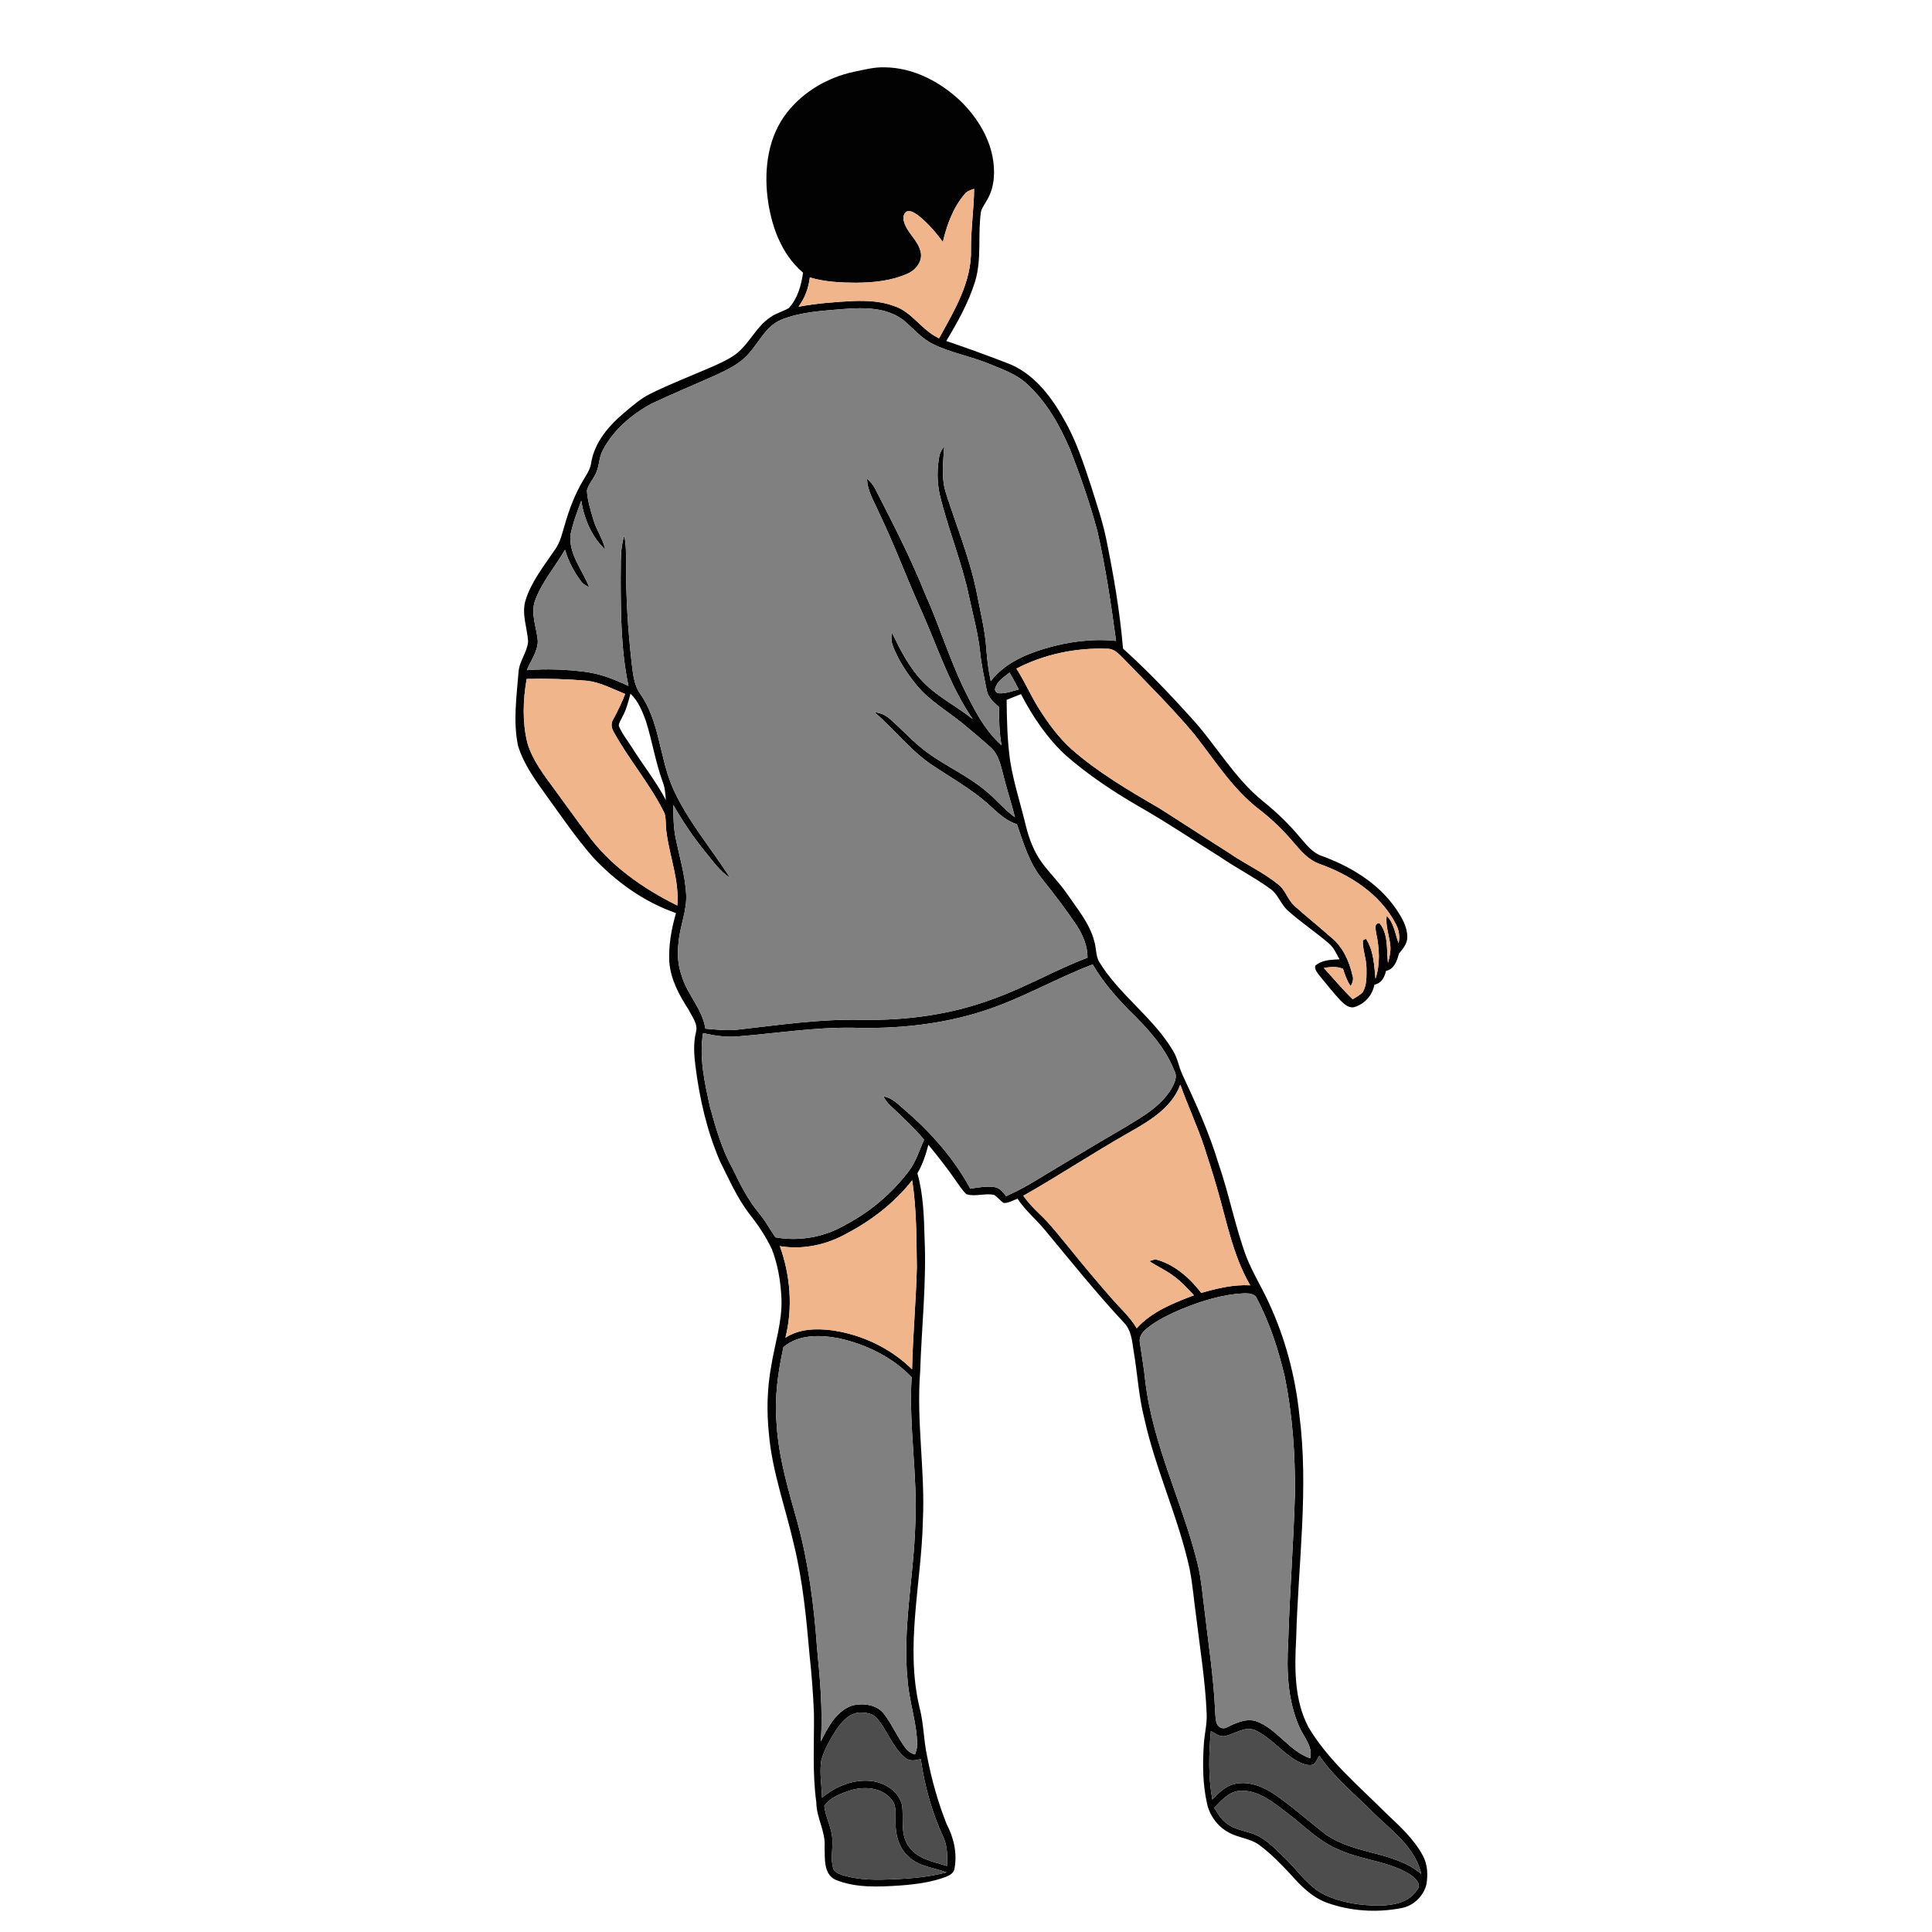 <?xml version="1.0" encoding="UTF-8" ?>
<!DOCTYPE svg PUBLIC "-//W3C//DTD SVG 1.1//EN" "http://www.w3.org/Graphics/SVG/1.1/DTD/svg11.dtd">
<svg width="1000pt" height="1000pt" viewBox="0 0 1000 1000" version="1.1" xmlns="http://www.w3.org/2000/svg">
	<g id="#020202ff">
		<path fill="#020202" opacity="1.00"
			d=" M 442.06 37.15 C 447.32 36.08 452.59 34.64 458.01 34.85 C 472.63 35.01 486.39 42.20 496.89 52.03 C 505.00 59.88 511.49 69.84 513.73 81.01 C 515.12 88.38 514.93 96.50 511.11 103.16 C 509.99 105.24 508.47 107.15 507.77 109.43 C 505.95 121.50 508.31 134.04 504.66 145.85 C 501.25 156.73 495.65 166.75 489.80 176.48 C 500.31 180.09 510.78 183.85 521.14 187.87 C 534.50 192.74 543.71 204.60 550.43 216.61 C 556.96 227.62 560.83 239.88 564.86 251.95 C 567.58 260.78 570.61 269.54 572.50 278.60 C 576.36 297.48 579.67 316.51 581.27 335.72 C 593.73 346.91 605.31 359.08 616.54 371.50 C 629.49 385.59 638.91 402.89 654.02 414.96 C 661.02 420.60 667.50 426.90 673.23 433.83 C 676.14 437.21 679.07 440.90 683.27 442.72 C 698.49 448.13 713.26 456.84 722.55 470.39 C 725.51 474.75 728.42 479.59 728.42 485.03 C 728.46 488.43 726.14 491.11 724.11 493.57 C 723.10 497.32 721.69 501.61 717.38 502.55 C 716.66 505.85 715.01 508.98 711.40 509.65 C 710.36 515.17 706.34 519.70 700.95 521.29 C 698.15 521.95 695.83 519.77 694.00 517.99 C 690.23 514.04 686.91 509.69 683.40 505.52 C 682.18 503.86 680.46 502.20 680.71 499.96 C 684.04 496.78 689.02 496.80 693.33 496.53 C 691.73 493.61 690.36 490.44 687.76 488.27 C 680.91 482.37 673.33 477.37 666.61 471.33 C 662.82 467.98 661.48 462.60 657.14 459.80 C 648.94 453.86 639.87 449.27 631.54 443.54 C 617.55 434.86 603.92 425.61 589.60 417.48 C 576.30 409.78 563.43 401.22 551.82 391.13 C 542.06 382.15 534.54 370.99 528.45 359.28 C 525.98 360.28 523.51 361.27 521.03 362.24 C 521.12 372.85 521.39 383.49 522.87 394.01 C 524.69 405.24 528.26 416.06 530.90 427.10 C 532.62 434.24 535.30 441.24 539.76 447.14 C 543.78 452.44 548.54 457.14 552.30 462.65 C 557.65 470.49 564.08 478.01 566.46 487.42 C 567.39 490.68 567.21 494.23 568.63 497.36 C 579.04 514.80 596.78 526.37 607.14 543.86 C 609.50 547.61 610.11 552.10 611.95 556.09 C 618.97 571.10 625.86 586.24 630.65 602.14 C 636.20 618.14 639.29 634.88 645.20 650.76 C 648.44 658.88 653.09 666.34 656.73 674.29 C 665.17 692.46 670.40 712.06 672.51 731.97 C 677.53 770.57 671.92 809.35 670.90 848.01 C 670.06 863.38 669.84 879.81 677.16 893.82 C 687.36 911.10 702.98 924.08 717.01 938.11 C 724.18 944.94 731.80 951.70 736.51 960.57 C 738.95 965.11 739.16 970.50 738.28 975.50 C 736.74 981.62 731.34 986.69 725.08 987.68 C 712.48 990.09 699.20 989.22 687.10 984.96 C 679.25 982.19 673.29 976.16 667.93 970.06 C 662.93 964.74 657.82 959.44 651.96 955.08 C 647.15 951.44 640.79 951.31 635.66 948.31 C 630.16 945.24 626.14 939.73 624.77 933.60 C 622.51 923.57 622.42 913.18 623.09 902.97 C 623.39 897.64 624.82 892.40 624.57 887.05 C 623.90 870.25 621.16 853.65 619.17 836.98 C 617.96 828.64 617.38 820.21 615.72 811.95 C 609.92 785.37 598.08 760.57 592.25 734.00 C 589.36 722.65 588.76 710.92 586.79 699.42 C 585.98 694.22 585.61 688.44 581.66 684.50 C 567.30 669.07 554.10 652.63 540.66 636.42 C 536.12 630.98 530.58 626.42 526.67 620.46 C 524.29 621.25 521.99 622.85 519.40 622.65 C 517.71 621.37 516.36 619.70 514.63 618.49 C 509.90 617.41 504.93 619.58 500.25 618.13 C 498.22 616.33 496.80 613.98 495.23 611.80 C 490.66 605.13 485.64 598.78 480.53 592.51 C 479.22 597.64 477.52 602.70 474.85 607.29 C 477.91 618.22 478.26 629.63 478.56 640.90 C 479.61 663.99 477.00 687.02 476.27 710.08 C 474.25 735.75 478.91 761.34 477.68 787.02 C 477.01 819.30 468.31 851.95 475.99 884.00 C 478.17 892.28 478.04 900.92 479.92 909.26 C 482.19 921.13 485.50 932.82 489.92 944.06 C 493.64 951.04 495.53 959.17 494.07 967.04 C 493.83 969.42 491.60 970.67 489.61 971.45 C 482.07 974.27 474.01 975.32 466.02 975.92 C 454.74 976.67 442.84 977.31 432.20 972.85 C 426.10 969.71 427.05 961.73 426.81 955.97 C 427.39 947.94 422.56 940.89 422.53 932.93 C 420.41 917.71 421.47 902.33 421.30 887.02 C 420.90 877.00 420.16 866.99 419.06 857.01 C 417.39 837.80 415.57 818.51 410.99 799.74 C 406.65 780.48 399.64 761.75 397.97 741.96 C 396.78 730.41 397.05 718.70 399.15 707.27 C 400.99 695.55 404.97 684.06 404.48 672.06 C 404.08 663.40 402.67 654.66 399.51 646.56 C 396.39 639.97 392.31 633.86 387.76 628.17 C 381.48 619.96 377.38 610.41 372.74 601.25 C 365.97 585.59 362.11 568.82 359.98 551.94 C 359.25 546.08 358.80 540.08 360.22 534.29 C 361.44 530.00 358.19 526.27 356.45 522.64 C 351.56 515.17 347.15 506.99 346.43 497.93 C 345.99 489.36 347.51 480.83 349.89 472.62 C 333.30 466.83 318.58 456.29 306.70 443.45 C 298.10 433.55 290.68 422.70 283.01 412.07 C 277.18 403.95 271.08 395.68 268.13 386.00 C 265.50 373.46 267.41 360.56 268.38 347.93 C 268.73 342.25 272.89 337.66 273.35 332.05 C 272.93 325.00 269.91 317.93 271.97 310.86 C 275.00 300.95 281.67 292.79 287.37 284.32 C 290.06 280.53 291.01 275.92 292.34 271.56 C 294.62 263.63 297.56 255.84 301.78 248.73 C 303.38 245.95 305.39 243.28 305.91 240.04 C 307.50 229.10 315.16 220.20 323.41 213.38 C 327.58 209.84 331.76 206.19 336.72 203.76 C 347.37 198.49 358.51 194.26 369.39 189.49 C 373.45 187.63 377.58 185.80 381.15 183.07 C 388.05 177.64 391.52 168.85 398.99 164.03 C 401.85 162.04 405.31 161.23 408.28 159.47 C 412.88 154.49 414.74 147.68 415.65 141.12 C 404.17 131.40 398.98 116.34 397.23 101.81 C 395.47 86.79 397.74 70.49 407.31 58.31 C 415.85 47.38 428.55 40.00 442.06 37.15 M 499.38 100.38 C 493.34 107.41 490.11 116.35 488.01 125.25 C 484.37 120.22 480.24 115.49 475.39 111.59 C 473.67 110.41 471.59 108.76 469.38 109.45 C 467.46 110.51 467.36 113.02 467.94 114.89 C 469.61 120.59 475.08 124.32 476.48 130.14 C 477.75 134.78 474.38 139.38 470.35 141.35 C 461.85 145.36 452.28 146.28 442.99 146.34 C 434.99 146.31 426.88 145.92 419.17 143.60 C 418.53 149.06 416.59 154.30 413.34 158.75 C 422.82 156.99 432.45 156.26 442.07 155.79 C 448.93 155.59 455.98 155.91 462.49 158.30 C 472.09 161.25 477.05 171.06 486.08 175.08 C 493.91 160.80 503.06 145.89 502.58 129.00 C 502.50 118.55 504.09 108.19 504.21 97.75 C 502.46 98.34 500.58 98.87 499.38 100.38 M 404.40 165.47 C 396.63 168.68 393.08 176.80 387.79 182.75 C 383.39 188.07 377.02 191.07 370.92 193.97 C 359.64 199.05 348.18 203.74 337.00 209.04 C 326.79 214.65 317.48 222.56 312.02 233.01 C 309.81 237.05 310.29 241.97 307.96 245.95 C 306.60 248.59 304.53 250.93 303.79 253.86 C 304.07 259.03 305.66 264.01 307.12 268.95 C 308.66 274.34 312.12 278.98 313.30 284.50 C 306.27 277.90 302.31 268.56 300.86 259.14 C 298.71 264.97 296.50 270.85 295.25 276.95 C 294.44 287.07 301.56 295.12 305.00 304.02 C 303.55 303.17 301.90 302.50 300.90 301.09 C 297.14 296.14 294.20 290.53 292.46 284.56 C 287.35 293.34 280.50 301.20 276.94 310.84 C 274.48 317.86 277.91 324.99 278.37 332.03 C 278.19 337.48 274.69 341.99 272.67 346.87 C 282.76 346.08 292.91 346.47 302.95 347.74 C 310.79 348.74 318.21 351.71 325.32 355.05 C 321.37 336.65 321.31 317.70 321.26 298.97 C 321.47 291.75 320.81 284.29 323.11 277.31 C 324.20 282.13 323.99 287.10 324.05 292.00 C 323.96 309.02 325.03 326.03 326.93 342.94 C 327.63 348.37 327.97 354.16 331.18 358.82 C 341.19 372.92 341.29 390.95 347.69 406.56 C 355.11 424.02 367.76 438.43 377.83 454.32 C 372.55 450.95 369.01 445.68 365.07 440.95 C 358.86 433.33 353.38 425.15 348.49 416.63 C 348.56 422.29 348.55 427.99 349.67 433.57 C 351.65 443.34 354.63 452.99 355.17 462.99 C 355.58 471.53 351.88 479.49 351.20 487.91 C 350.48 493.62 350.84 499.50 352.80 504.94 C 355.62 514.70 363.57 522.19 365.10 532.43 C 370.72 532.89 376.36 533.63 382.00 532.93 C 403.26 530.55 424.54 527.33 446.00 527.88 C 469.28 528.26 492.82 525.11 514.66 516.81 C 531.20 510.86 546.44 501.90 562.89 495.71 C 562.97 489.59 560.44 483.90 557.20 478.84 C 551.58 470.55 545.52 462.56 539.25 454.75 C 532.67 446.60 529.74 436.34 526.35 426.61 C 518.83 424.26 513.92 417.81 507.92 413.15 C 500.19 407.04 491.66 402.06 483.46 396.65 C 471.71 389.08 463.23 377.73 452.72 368.72 C 456.29 368.85 459.33 370.76 461.81 373.19 C 467.80 378.54 473.21 384.54 479.70 389.31 C 489.38 396.49 500.62 401.34 509.91 409.08 C 515.35 413.41 519.68 418.96 525.33 423.03 C 523.58 415.76 521.13 408.69 519.37 401.42 C 518.01 396.36 516.99 390.75 512.97 387.03 C 508.26 382.72 503.33 378.68 498.43 374.60 C 490.37 367.98 481.05 362.73 474.37 354.55 C 469.49 348.52 465.11 341.95 462.29 334.69 C 461.25 332.31 461.29 329.68 461.52 327.15 C 465.89 336.16 470.41 345.28 477.43 352.59 C 484.94 360.57 494.98 365.39 503.46 372.19 C 491.39 354.58 485.02 334.04 476.32 314.74 C 468.93 298.30 462.71 281.36 454.84 265.13 C 452.47 259.50 448.87 254.10 448.80 247.79 C 450.46 249.29 451.98 250.98 452.98 253.00 C 462.13 270.82 471.31 288.65 478.78 307.26 C 485.83 322.93 490.93 339.39 498.17 354.97 C 503.60 366.01 509.07 377.44 518.41 385.79 C 517.14 379.23 517.14 372.53 517.04 365.88 C 514.37 363.53 511.40 361.01 510.73 357.31 C 509.48 350.93 508.06 344.57 507.37 338.11 C 506.39 328.26 503.69 318.70 501.65 309.05 C 497.88 290.81 490.53 273.57 486.28 255.45 C 484.96 249.07 485.00 242.40 486.21 236.01 C 486.50 234.08 487.71 232.51 488.74 230.93 C 488.22 239.01 487.06 247.35 489.62 255.23 C 495.21 272.79 502.36 289.94 505.81 308.12 C 507.60 317.33 509.89 326.49 510.52 335.88 C 510.90 341.48 511.65 347.05 512.81 352.55 C 519.62 343.70 530.19 338.87 540.62 335.76 C 552.58 332.16 565.19 330.46 577.66 331.72 C 575.09 312.74 572.29 293.74 568.04 275.05 C 564.11 260.52 559.24 246.25 553.70 232.26 C 548.38 219.88 541.53 207.77 531.44 198.63 C 525.91 193.47 518.57 191.08 511.73 188.22 C 502.31 184.34 492.10 182.63 482.94 178.11 C 476.87 175.14 472.60 169.80 467.48 165.59 C 458.79 159.07 447.34 159.13 437.00 159.92 C 426.04 160.86 414.73 161.33 404.40 165.47 M 526.10 346.06 C 530.47 352.81 533.58 360.28 537.91 367.05 C 542.65 374.49 547.90 381.69 554.45 387.64 C 568.19 399.73 584.03 409.03 599.80 418.18 C 611.85 425.80 623.76 433.64 635.81 441.26 C 644.13 447.05 653.49 451.26 661.42 457.62 C 665.38 460.52 666.43 465.73 670.06 468.93 C 676.21 474.48 682.73 479.61 688.91 485.13 C 695.05 489.98 698.37 497.53 700.07 505.00 C 700.78 506.89 700.01 508.77 699.11 510.44 C 697.21 507.72 696.12 504.59 695.14 501.45 C 691.96 500.16 688.54 500.37 685.24 501.06 C 690.21 506.44 694.87 512.12 700.13 517.22 C 701.94 516.06 703.98 515.12 705.40 513.46 C 707.56 509.72 707.29 505.20 707.29 501.03 C 707.25 496.17 705.21 491.54 705.40 486.68 C 705.81 486.49 706.63 486.11 707.04 485.92 C 711.00 491.98 711.28 499.61 711.95 506.62 C 714.47 499.02 713.99 490.84 712.33 483.12 C 712.10 481.25 711.00 477.76 714.00 477.81 C 718.73 483.45 717.62 491.56 718.41 498.41 C 719.29 495.31 720.00 492.09 719.57 488.87 C 718.95 483.91 717.04 479.07 717.75 474.01 C 721.56 477.80 722.09 483.36 723.90 488.17 C 724.72 484.59 724.03 480.88 722.19 477.74 C 714.09 462.52 698.65 452.72 682.79 447.09 C 677.31 445.11 673.43 440.55 669.74 436.27 C 664.39 429.94 658.44 424.12 651.89 419.05 C 638.04 408.49 628.77 393.46 618.11 379.97 C 606.75 366.38 594.12 353.94 581.84 341.20 C 579.36 338.78 576.82 335.62 572.99 335.79 C 556.86 335.18 540.46 338.64 526.10 346.06 M 515.15 356.14 C 514.58 357.39 515.81 358.76 517.07 358.86 C 520.59 359.04 523.96 357.74 527.32 356.86 C 525.79 353.90 524.20 350.98 522.55 348.10 C 519.72 350.36 516.23 352.46 515.15 356.14 M 272.61 351.42 C 270.70 362.26 270.32 373.51 272.90 384.27 C 275.55 393.50 281.59 401.21 287.19 408.83 C 292.69 416.34 298.08 423.93 303.72 431.34 C 315.50 447.84 332.60 459.77 350.57 468.69 C 351.66 455.83 346.66 443.57 345.00 430.99 C 344.44 427.70 344.91 424.26 344.00 421.05 C 336.67 405.99 325.50 393.24 317.50 378.57 C 316.42 376.65 316.15 374.31 317.37 372.39 C 319.71 368.13 321.81 363.75 323.58 359.22 C 317.22 356.64 311.03 353.30 304.15 352.39 C 293.66 351.46 283.13 351.17 272.61 351.42 M 326.33 359.06 C 325.20 363.16 324.23 367.35 322.10 371.08 C 321.47 372.59 320.28 374.02 320.28 375.70 C 321.94 379.80 324.83 383.24 327.14 386.97 C 332.86 396.09 339.63 404.53 344.64 414.09 C 344.43 410.74 344.12 407.35 342.84 404.21 C 339.22 394.16 337.56 383.56 334.38 373.38 C 332.51 368.23 330.40 362.90 326.33 359.06 M 508.62 523.40 C 486.86 530.39 463.80 532.65 441.03 531.95 C 421.23 531.71 401.64 534.87 381.95 536.44 C 375.87 537.00 369.81 536.06 363.89 534.72 C 361.79 547.64 364.77 560.58 367.54 573.15 C 370.58 584.26 373.87 595.45 379.53 605.56 C 383.28 613.43 387.33 621.23 392.90 628.00 C 396.16 631.84 398.52 636.30 401.35 640.44 C 413.81 642.70 426.90 640.30 437.79 633.86 C 450.66 627.08 461.99 617.43 470.69 605.76 C 474.21 600.99 475.91 595.24 478.29 589.87 C 472.93 583.55 466.83 577.90 460.81 572.22 C 459.32 570.88 458.17 569.23 457.26 567.47 C 462.34 568.28 465.72 572.49 469.52 575.55 C 482.49 586.87 493.99 600.06 502.23 615.25 C 506.40 614.65 510.66 613.78 514.87 614.46 C 517.53 614.90 519.22 617.14 520.76 619.14 C 524.93 617.24 529.04 615.21 532.99 612.88 C 549.64 602.91 566.20 592.81 582.99 583.07 C 591.52 577.92 600.64 572.67 606.04 563.97 C 607.75 561.10 609.69 557.44 607.83 554.19 C 602.94 541.79 593.66 531.90 584.28 522.73 C 577.23 515.58 570.66 507.87 565.58 499.19 C 546.27 506.52 528.36 517.16 508.62 523.40 M 583.67 586.61 C 565.41 596.97 547.91 608.61 529.64 618.94 C 532.10 622.25 534.84 625.35 537.87 628.16 C 543.91 633.83 548.88 640.48 554.17 646.82 C 560.84 655.13 567.73 663.26 574.73 671.30 C 579.31 676.67 584.75 681.38 588.36 687.53 C 596.13 678.85 607.34 674.48 617.97 670.43 C 614.54 666.74 611.10 662.99 606.96 660.09 C 603.15 657.30 598.79 655.40 594.89 652.76 C 595.67 652.52 597.21 652.04 597.98 651.80 C 607.77 654.30 615.71 661.38 621.79 669.21 C 630.01 666.81 638.49 664.81 647.11 665.27 C 638.10 649.80 634.92 632.00 629.96 615.03 C 627.91 607.90 625.67 600.83 623.37 593.79 C 619.76 582.80 614.78 572.32 610.93 561.42 C 606.39 573.74 594.43 580.46 583.67 586.61 M 438.33 638.41 C 427.89 644.34 415.58 646.98 403.66 645.00 C 409.08 660.10 410.48 676.78 406.53 692.40 C 413.68 687.72 422.62 687.53 430.82 688.58 C 446.21 690.82 460.98 697.82 472.09 708.76 C 472.48 691.16 474.12 673.61 474.56 656.01 C 474.33 640.97 474.44 625.84 472.15 610.93 C 463.06 622.45 451.30 631.63 438.33 638.41 M 607.44 679.39 C 602.36 681.79 597.28 684.41 593.02 688.11 C 591.08 689.76 589.50 692.21 589.98 694.87 C 590.93 701.57 592.14 708.25 592.82 715.00 C 596.68 748.28 612.50 778.43 620.21 810.77 C 621.93 818.45 622.52 826.32 623.55 834.12 C 625.50 851.04 628.12 867.91 628.92 884.95 C 629.08 887.16 629.06 889.42 629.62 891.59 C 630.15 893.72 632.76 895.38 634.83 894.16 C 639.48 891.87 644.66 889.35 649.96 890.82 C 660.99 894.70 667.10 906.32 678.15 910.07 C 679.68 903.90 674.68 898.94 672.44 893.65 C 666.47 880.01 665.89 864.73 666.77 850.08 C 667.49 824.36 669.57 798.71 670.26 772.99 C 670.43 752.84 669.02 732.60 665.05 712.81 C 661.66 698.37 657.03 684.07 649.96 671.00 C 647.33 668.67 643.25 669.59 640.01 669.69 C 628.69 671.01 617.80 674.76 607.44 679.39 M 405.53 697.23 C 402.65 710.25 400.78 723.63 401.97 736.99 C 402.97 754.55 408.16 771.45 412.84 788.30 C 418.57 809.43 421.34 831.20 422.90 853.00 C 424.49 869.05 425.91 885.19 424.89 901.33 C 428.54 893.87 432.97 885.46 441.40 882.66 C 447.01 881.44 454.10 882.31 457.70 887.30 C 461.82 892.70 464.47 899.05 468.49 904.52 C 469.70 906.30 471.54 907.49 473.59 908.12 C 474.15 906.47 474.77 904.80 474.74 903.04 C 474.62 891.88 470.69 881.24 469.81 870.17 C 467.00 843.18 472.93 816.40 473.74 789.48 C 475.07 763.89 470.28 738.42 471.86 712.82 C 461.92 702.44 448.40 695.89 434.49 692.76 C 424.84 690.87 413.49 690.48 405.53 697.23 M 432.66 895.62 C 429.58 900.48 426.66 905.59 425.10 911.17 C 424.08 917.58 425.34 924.09 425.48 930.54 C 432.45 924.57 441.75 920.80 451.00 921.85 C 457.92 922.62 465.04 927.05 466.85 934.09 C 467.98 941.22 465.75 949.30 470.31 955.60 C 474.71 962.31 483.12 963.51 490.15 965.86 C 490.32 961.00 490.49 955.92 488.47 951.38 C 482.46 938.47 478.58 924.58 476.59 910.49 C 473.84 911.22 470.70 911.82 468.39 909.69 C 461.82 904.23 459.29 895.58 453.78 889.24 C 451.64 886.74 448.07 886.42 445.00 886.41 C 439.45 886.70 435.55 891.34 432.66 895.62 M 634.79 898.41 C 631.82 899.47 629.17 897.34 626.73 895.99 C 625.69 907.79 625.35 919.74 627.50 931.45 C 630.78 928.05 634.31 924.39 639.11 923.34 C 646.53 921.69 653.99 924.84 660.03 928.95 C 669.03 935.18 677.16 942.54 685.83 949.19 C 700.71 960.08 721.36 957.95 735.63 969.95 C 732.33 955.38 719.09 946.78 709.29 936.70 C 700.16 927.70 690.12 919.43 682.88 908.73 C 681.96 910.29 681.24 912.01 679.93 913.30 C 677.00 914.22 673.98 912.86 671.41 911.54 C 663.55 907.06 657.93 899.41 649.68 895.54 C 644.53 893.41 639.64 897.15 634.79 898.41 M 439.96 926.76 C 435.09 928.36 429.69 930.33 426.68 934.73 C 427.25 940.65 430.57 945.95 430.82 951.93 C 431.15 956.91 429.85 962.01 431.21 966.91 C 431.81 968.96 433.97 969.80 435.81 970.43 C 444.59 973.27 453.95 973.12 463.06 972.66 C 472.09 972.31 481.15 971.44 489.92 969.15 C 483.29 966.57 475.42 966.19 470.18 960.86 C 465.15 956.44 463.43 949.49 463.54 943.03 C 463.40 939.15 464.25 934.69 461.48 931.50 C 456.52 925.07 447.19 924.45 439.96 926.76 M 628.49 935.70 C 630.34 938.68 632.16 941.87 635.10 943.93 C 638.88 946.83 643.69 947.51 648.10 948.98 C 654.99 951.34 660.01 956.91 665.12 961.82 C 671.91 968.34 677.21 976.82 686.02 980.89 C 694.71 984.91 704.44 986.32 713.96 986.34 C 721.00 986.20 729.23 984.83 733.34 978.40 C 736.44 975.06 731.86 971.59 729.21 969.79 C 718.44 963.46 705.50 962.79 694.14 957.88 C 683.19 953.75 675.10 945.01 665.93 938.12 C 659.18 932.98 651.96 927.00 643.06 926.84 C 636.83 926.59 632.41 931.59 628.49 935.70 Z" />
	</g>
	<g id="#f0b58bff">
		<path fill="#f0b58b" opacity="1.00"
			d=" M 499.38 100.38 C 500.58 98.87 502.46 98.34 504.21 97.75 C 504.09 108.19 502.50 118.55 502.58 129.00 C 503.06 145.89 493.91 160.80 486.08 175.08 C 477.05 171.06 472.09 161.25 462.49 158.30 C 455.98 155.91 448.93 155.59 442.07 155.79 C 432.45 156.26 422.82 156.99 413.34 158.75 C 416.59 154.30 418.53 149.06 419.17 143.60 C 426.88 145.92 434.99 146.31 442.99 146.34 C 452.28 146.28 461.85 145.36 470.35 141.35 C 474.38 139.38 477.75 134.78 476.48 130.14 C 475.08 124.32 469.61 120.59 467.94 114.89 C 467.36 113.02 467.46 110.51 469.38 109.45 C 471.59 108.76 473.67 110.41 475.39 111.59 C 480.24 115.49 484.37 120.22 488.01 125.25 C 490.11 116.35 493.34 107.41 499.38 100.38 Z" />
		<path fill="#f0b58b" opacity="1.00"
			d=" M 526.10 346.06 C 540.46 338.64 556.86 335.18 572.99 335.79 C 576.82 335.62 579.36 338.78 581.84 341.20 C 594.12 353.94 606.75 366.38 618.11 379.97 C 628.77 393.46 638.04 408.49 651.89 419.05 C 658.44 424.12 664.39 429.94 669.74 436.27 C 673.43 440.55 677.31 445.11 682.79 447.09 C 698.65 452.72 714.09 462.52 722.19 477.74 C 724.03 480.88 724.72 484.59 723.90 488.17 C 722.09 483.36 721.56 477.80 717.75 474.01 C 717.04 479.07 718.95 483.91 719.57 488.87 C 720.00 492.09 719.29 495.31 718.41 498.41 C 717.62 491.56 718.73 483.45 714.00 477.81 C 711.00 477.76 712.10 481.25 712.33 483.12 C 713.99 490.84 714.47 499.02 711.95 506.62 C 711.28 499.61 711.00 491.98 707.04 485.92 C 706.63 486.11 705.81 486.49 705.40 486.68 C 705.21 491.54 707.25 496.17 707.29 501.03 C 707.29 505.20 707.56 509.72 705.40 513.46 C 703.98 515.12 701.94 516.06 700.13 517.22 C 694.87 512.12 690.21 506.44 685.24 501.06 C 688.54 500.37 691.96 500.16 695.14 501.45 C 696.12 504.59 697.21 507.72 699.11 510.44 C 700.01 508.77 700.78 506.89 700.07 505.00 C 698.37 497.53 695.05 489.98 688.91 485.13 C 682.73 479.61 676.21 474.48 670.06 468.93 C 666.43 465.73 665.38 460.52 661.42 457.62 C 653.49 451.26 644.13 447.05 635.81 441.26 C 623.76 433.64 611.85 425.80 599.80 418.18 C 584.03 409.03 568.19 399.73 554.45 387.64 C 547.90 381.69 542.65 374.49 537.91 367.05 C 533.58 360.28 530.47 352.81 526.10 346.06 Z" />
		<path fill="#f0b58b" opacity="1.00"
			d=" M 272.61 351.42 C 283.13 351.17 293.66 351.46 304.15 352.39 C 311.03 353.30 317.22 356.64 323.58 359.22 C 321.81 363.75 319.71 368.13 317.37 372.39 C 316.15 374.31 316.42 376.65 317.50 378.57 C 325.50 393.24 336.67 405.99 344.00 421.05 C 344.91 424.26 344.44 427.70 345.00 430.99 C 346.66 443.57 351.66 455.83 350.57 468.69 C 332.60 459.77 315.50 447.84 303.72 431.34 C 298.08 423.93 292.69 416.34 287.19 408.83 C 281.59 401.21 275.55 393.50 272.90 384.27 C 270.32 373.51 270.70 362.26 272.61 351.42 Z" />
		<path fill="#f0b58b" opacity="1.00"
			d=" M 583.67 586.61 C 594.43 580.46 606.39 573.74 610.93 561.42 C 614.78 572.32 619.76 582.80 623.37 593.79 C 625.67 600.83 627.91 607.90 629.96 615.03 C 634.92 632.00 638.10 649.80 647.11 665.27 C 638.49 664.81 630.01 666.81 621.79 669.21 C 615.71 661.38 607.77 654.30 597.98 651.80 C 597.21 652.04 595.67 652.52 594.89 652.76 C 598.79 655.40 603.15 657.30 606.96 660.09 C 611.10 662.99 614.54 666.74 617.97 670.43 C 607.34 674.48 596.13 678.85 588.36 687.53 C 584.75 681.38 579.31 676.67 574.73 671.30 C 567.73 663.26 560.84 655.13 554.17 646.82 C 548.88 640.48 543.91 633.83 537.87 628.16 C 534.84 625.35 532.10 622.25 529.64 618.94 C 547.91 608.61 565.41 596.97 583.67 586.61 Z" />
		<path fill="#f0b58b" opacity="1.00"
			d=" M 438.33 638.41 C 451.30 631.63 463.06 622.45 472.15 610.93 C 474.44 625.84 474.33 640.97 474.56 656.01 C 474.12 673.61 472.48 691.16 472.09 708.76 C 460.98 697.82 446.21 690.82 430.82 688.58 C 422.62 687.53 413.68 687.72 406.53 692.40 C 410.48 676.78 409.08 660.10 403.66 645.00 C 415.58 646.98 427.89 644.34 438.33 638.41 Z" />
	</g>
	<g id="#f11b27ff">
		<path fill="grey" opacity="1.00"
			d=" M 404.40 165.47 C 414.73 161.33 426.04 160.86 437.00 159.92 C 447.34 159.13 458.79 159.07 467.48 165.59 C 472.60 169.80 476.87 175.14 482.94 178.11 C 492.10 182.63 502.31 184.34 511.73 188.22 C 518.57 191.08 525.91 193.47 531.44 198.63 C 541.53 207.77 548.38 219.88 553.70 232.26 C 559.24 246.25 564.11 260.52 568.04 275.05 C 572.29 293.74 575.09 312.74 577.66 331.72 C 565.19 330.46 552.58 332.16 540.62 335.76 C 530.19 338.87 519.62 343.70 512.81 352.55 C 511.65 347.05 510.90 341.48 510.52 335.88 C 509.89 326.49 507.60 317.33 505.81 308.12 C 502.36 289.94 495.21 272.79 489.62 255.23 C 487.06 247.35 488.22 239.01 488.74 230.93 C 487.71 232.51 486.50 234.08 486.21 236.01 C 485.00 242.40 484.96 249.07 486.28 255.45 C 490.53 273.57 497.88 290.81 501.65 309.05 C 503.69 318.70 506.39 328.26 507.37 338.11 C 508.06 344.57 509.48 350.93 510.73 357.31 C 511.40 361.01 514.37 363.53 517.04 365.88 C 517.14 372.53 517.14 379.23 518.41 385.79 C 509.07 377.44 503.60 366.01 498.17 354.97 C 490.93 339.39 485.83 322.93 478.78 307.26 C 471.31 288.65 462.13 270.82 452.98 253.00 C 451.98 250.98 450.46 249.29 448.80 247.79 C 448.87 254.10 452.47 259.50 454.84 265.13 C 462.71 281.36 468.93 298.30 476.32 314.74 C 485.02 334.04 491.39 354.58 503.46 372.19 C 494.98 365.39 484.94 360.57 477.43 352.59 C 470.41 345.28 465.89 336.16 461.52 327.15 C 461.29 329.68 461.25 332.31 462.29 334.69 C 465.11 341.95 469.49 348.52 474.37 354.55 C 481.05 362.73 490.37 367.98 498.43 374.60 C 503.33 378.68 508.26 382.72 512.97 387.03 C 516.99 390.75 518.01 396.36 519.37 401.42 C 521.13 408.69 523.58 415.76 525.33 423.03 C 519.68 418.96 515.35 413.41 509.91 409.08 C 500.62 401.34 489.38 396.49 479.70 389.31 C 473.21 384.54 467.80 378.54 461.81 373.19 C 459.33 370.76 456.29 368.85 452.72 368.72 C 463.23 377.73 471.71 389.08 483.46 396.65 C 491.66 402.06 500.19 407.04 507.92 413.15 C 513.92 417.81 518.83 424.26 526.35 426.61 C 529.74 436.34 532.67 446.60 539.25 454.75 C 545.52 462.56 551.58 470.55 557.20 478.84 C 560.44 483.90 562.97 489.59 562.89 495.71 C 546.44 501.90 531.20 510.86 514.66 516.81 C 492.82 525.11 469.28 528.26 446.00 527.88 C 424.54 527.33 403.26 530.55 382.00 532.93 C 376.36 533.63 370.72 532.89 365.10 532.43 C 363.57 522.19 355.62 514.70 352.80 504.94 C 350.84 499.50 350.48 493.62 351.20 487.91 C 351.88 479.49 355.58 471.53 355.17 462.99 C 354.63 452.99 351.65 443.34 349.67 433.57 C 348.55 427.99 348.56 422.29 348.49 416.63 C 353.38 425.15 358.86 433.33 365.07 440.95 C 369.01 445.68 372.55 450.95 377.83 454.32 C 367.76 438.43 355.11 424.02 347.69 406.56 C 341.29 390.95 341.19 372.92 331.18 358.82 C 327.97 354.16 327.63 348.37 326.93 342.94 C 325.03 326.03 323.96 309.02 324.05 292.00 C 323.99 287.10 324.20 282.13 323.11 277.31 C 320.81 284.29 321.47 291.75 321.26 298.97 C 321.31 317.70 321.37 336.65 325.32 355.05 C 318.21 351.71 310.79 348.74 302.95 347.74 C 292.91 346.47 282.76 346.08 272.67 346.87 C 274.69 341.99 278.19 337.48 278.37 332.03 C 277.91 324.99 274.48 317.86 276.94 310.84 C 280.50 301.20 287.35 293.34 292.46 284.56 C 294.20 290.53 297.14 296.14 300.90 301.09 C 301.90 302.50 303.55 303.17 305.00 304.02 C 301.56 295.12 294.44 287.07 295.25 276.95 C 296.50 270.85 298.71 264.97 300.86 259.14 C 302.31 268.56 306.27 277.90 313.30 284.50 C 312.12 278.98 308.66 274.34 307.12 268.95 C 305.66 264.01 304.07 259.03 303.79 253.86 C 304.53 250.93 306.60 248.59 307.96 245.95 C 310.29 241.97 309.81 237.05 312.02 233.01 C 317.48 222.56 326.79 214.65 337.00 209.04 C 348.18 203.74 359.64 199.05 370.92 193.97 C 377.02 191.07 383.39 188.07 387.79 182.75 C 393.08 176.80 396.63 168.68 404.40 165.47 Z" />
		<path fill="grey" opacity="1.00"
			d=" M 515.15 356.14 C 516.23 352.46 519.72 350.36 522.55 348.10 C 524.20 350.98 525.79 353.90 527.32 356.86 C 523.96 357.74 520.59 359.04 517.07 358.86 C 515.81 358.76 514.58 357.39 515.15 356.14 Z" />
	</g>
	<g id="#ffffffff">
		<path fill="grey" opacity="1.00"
			d=" M 508.62 523.40 C 528.36 517.16 546.27 506.52 565.58 499.19 C 570.66 507.87 577.23 515.58 584.28 522.73 C 593.66 531.90 602.94 541.79 607.83 554.19 C 609.69 557.44 607.75 561.10 606.04 563.97 C 600.64 572.67 591.52 577.92 582.99 583.07 C 566.20 592.81 549.64 602.91 532.99 612.88 C 529.04 615.21 524.93 617.24 520.76 619.14 C 519.22 617.14 517.53 614.90 514.87 614.46 C 510.66 613.78 506.40 614.65 502.23 615.25 C 493.99 600.06 482.49 586.87 469.52 575.55 C 465.72 572.49 462.34 568.28 457.26 567.47 C 458.17 569.23 459.32 570.88 460.81 572.22 C 466.83 577.90 472.93 583.55 478.29 589.87 C 475.91 595.24 474.21 600.99 470.69 605.76 C 461.99 617.43 450.66 627.08 437.79 633.86 C 426.90 640.30 413.81 642.70 401.35 640.44 C 398.52 636.30 396.16 631.84 392.90 628.00 C 387.33 621.23 383.28 613.43 379.53 605.56 C 373.87 595.45 370.58 584.26 367.54 573.15 C 364.77 560.58 361.79 547.64 363.89 534.72 C 369.81 536.06 375.87 537.00 381.95 536.44 C 401.64 534.87 421.23 531.71 441.03 531.95 C 463.80 532.65 486.86 530.39 508.62 523.40 Z" />
		<path fill="grey" opacity="1.00"
			d=" M 607.44 679.39 C 617.80 674.76 628.69 671.01 640.01 669.69 C 643.25 669.59 647.33 668.67 649.96 671.00 C 657.03 684.07 661.66 698.37 665.05 712.81 C 669.02 732.60 670.43 752.84 670.26 772.99 C 669.57 798.71 667.49 824.36 666.77 850.08 C 665.89 864.73 666.47 880.01 672.44 893.65 C 674.68 898.94 679.68 903.90 678.15 910.07 C 667.10 906.32 660.99 894.70 649.96 890.82 C 644.66 889.35 639.48 891.87 634.83 894.16 C 632.76 895.38 630.15 893.72 629.62 891.59 C 629.06 889.42 629.08 887.16 628.92 884.95 C 628.12 867.91 625.50 851.04 623.55 834.12 C 622.52 826.32 621.93 818.45 620.21 810.77 C 612.50 778.43 596.68 748.28 592.82 715.00 C 592.14 708.25 590.93 701.57 589.98 694.87 C 589.50 692.21 591.08 689.76 593.02 688.11 C 597.28 684.41 602.36 681.79 607.44 679.39 Z" />
		<path fill="grey" opacity="1.00"
			d=" M 405.53 697.23 C 413.49 690.48 424.84 690.87 434.49 692.76 C 448.40 695.89 461.92 702.44 471.86 712.82 C 470.28 738.42 475.07 763.89 473.74 789.48 C 472.93 816.40 467.00 843.18 469.81 870.17 C 470.69 881.24 474.62 891.88 474.74 903.04 C 474.77 904.80 474.15 906.47 473.59 908.12 C 471.54 907.49 469.70 906.30 468.49 904.52 C 464.47 899.05 461.82 892.70 457.70 887.30 C 454.10 882.31 447.01 881.44 441.40 882.66 C 432.97 885.46 428.54 893.87 424.89 901.33 C 425.91 885.19 424.49 869.05 422.90 853.00 C 421.34 831.20 418.57 809.43 412.84 788.30 C 408.16 771.45 402.97 754.55 401.97 736.99 C 400.78 723.63 402.65 710.25 405.53 697.23 Z" />
	</g>
	<g id="#4d4d4dff">
		<path fill="#4d4d4d" opacity="1.00"
			d=" M 432.66 895.62 C 435.55 891.34 439.45 886.70 445.00 886.41 C 448.07 886.42 451.64 886.74 453.78 889.24 C 459.29 895.58 461.82 904.23 468.39 909.69 C 470.70 911.82 473.84 911.22 476.59 910.49 C 478.58 924.58 482.46 938.47 488.47 951.38 C 490.49 955.92 490.32 961.00 490.15 965.86 C 483.12 963.51 474.71 962.31 470.31 955.60 C 465.75 949.30 467.98 941.22 466.85 934.09 C 465.04 927.05 457.92 922.62 451.00 921.85 C 441.75 920.80 432.45 924.57 425.48 930.54 C 425.34 924.09 424.08 917.58 425.10 911.17 C 426.66 905.59 429.58 900.48 432.66 895.62 Z" />
		<path fill="#4d4d4d" opacity="1.00"
			d=" M 634.79 898.41 C 639.64 897.15 644.53 893.41 649.68 895.54 C 657.93 899.41 663.55 907.06 671.41 911.54 C 673.98 912.86 677.00 914.22 679.93 913.30 C 681.24 912.01 681.96 910.29 682.88 908.73 C 690.12 919.43 700.16 927.70 709.29 936.70 C 719.09 946.78 732.33 955.38 735.63 969.95 C 721.36 957.95 700.71 960.08 685.83 949.19 C 677.16 942.54 669.03 935.18 660.03 928.95 C 653.99 924.84 646.53 921.69 639.11 923.34 C 634.31 924.39 630.78 928.05 627.50 931.45 C 625.35 919.74 625.69 907.79 626.73 895.99 C 629.17 897.34 631.82 899.47 634.79 898.41 Z" />
		<path fill="#4d4d4d" opacity="1.00"
			d=" M 439.96 926.76 C 447.19 924.45 456.52 925.07 461.48 931.50 C 464.25 934.69 463.40 939.15 463.54 943.03 C 463.43 949.49 465.15 956.44 470.18 960.86 C 475.42 966.19 483.29 966.57 489.92 969.15 C 481.15 971.44 472.09 972.31 463.06 972.66 C 453.95 973.12 444.59 973.27 435.81 970.43 C 433.97 969.80 431.81 968.96 431.21 966.91 C 429.85 962.01 431.15 956.91 430.82 951.93 C 430.57 945.95 427.25 940.65 426.68 934.73 C 429.69 930.33 435.09 928.36 439.96 926.76 Z" />
		<path fill="#4d4d4d" opacity="1.00"
			d=" M 628.49 935.70 C 632.41 931.59 636.83 926.59 643.06 926.84 C 651.96 927.00 659.18 932.98 665.93 938.12 C 675.10 945.01 683.19 953.75 694.14 957.88 C 705.50 962.79 718.44 963.46 729.21 969.79 C 731.86 971.59 736.44 975.06 733.34 978.40 C 729.23 984.83 721.00 986.20 713.96 986.34 C 704.44 986.32 694.71 984.91 686.02 980.89 C 677.21 976.82 671.91 968.34 665.12 961.82 C 660.01 956.91 654.99 951.34 648.10 948.98 C 643.69 947.51 638.88 946.83 635.10 943.93 C 632.16 941.87 630.34 938.68 628.49 935.70 Z" />
	</g>
</svg>